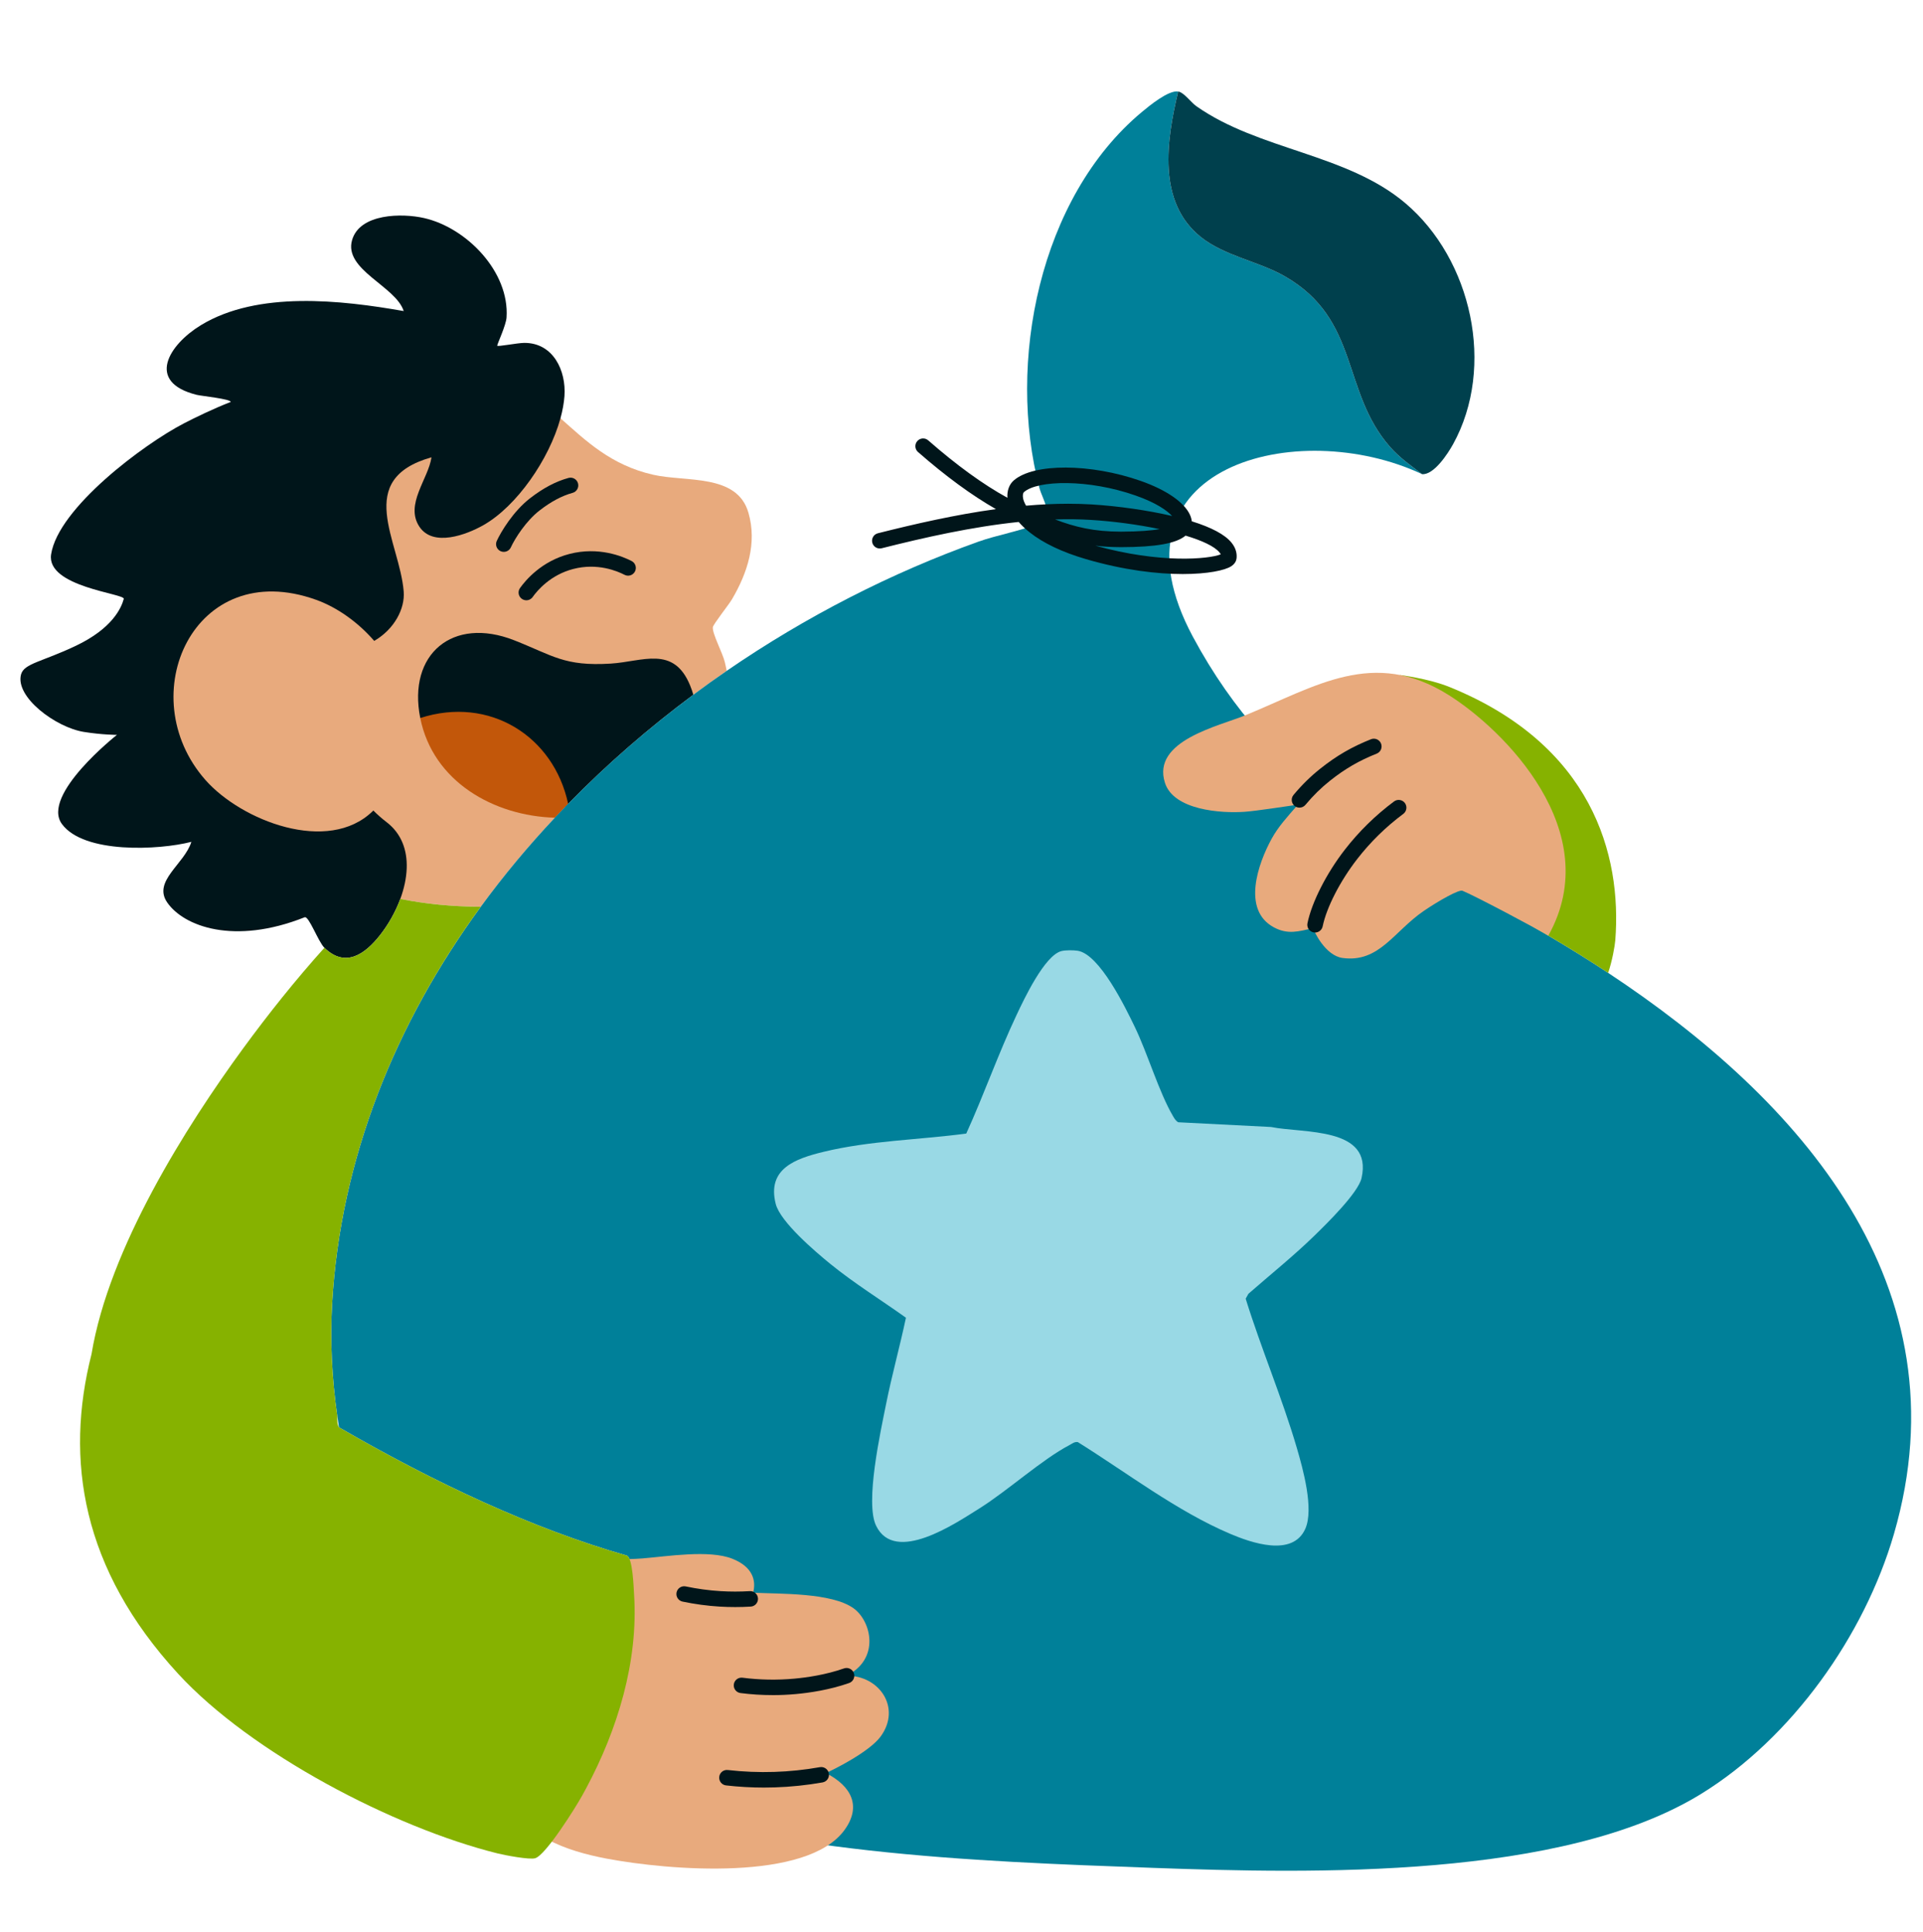 <svg width="200" height="201" viewBox="0 0 200 201" fill="none" xmlns="http://www.w3.org/2000/svg">
<path d="M74.141 65.234C74.049 65.859 75.161 67.931 75.383 68.865C75.457 69.171 75.521 69.476 75.579 69.78C74.406 70.584 73.249 71.411 72.107 72.262C67.481 75.701 63.107 79.497 59.089 83.611C59.188 84.073 59.265 84.545 59.317 85.029C58.781 85.063 58.244 85.07 57.705 85.056C54.944 87.992 52.366 91.082 50.005 94.314C46.979 94.306 44.193 94.018 41.633 93.503C40.819 93.34 40.025 93.152 39.257 92.942C32.458 91.098 27.416 87.551 23.849 83.314C21.051 79.989 19.16 76.238 18.043 72.548C16.174 66.368 16.473 60.358 18.308 56.8C22.974 47.755 32.771 39.011 43.277 38.257C45.961 38.066 48.546 38.322 51.122 39.079C54.137 39.965 56.241 41.693 58.291 43.507C60.96 45.872 63.544 48.384 67.939 49.384C71.359 50.161 76.66 49.239 77.841 53.334C78.753 56.487 77.74 59.591 76.132 62.331C75.793 62.907 74.186 64.923 74.141 65.234Z" fill="#E8AA7D"/>
<path d="M58.706 41.2C58.652 41.934 58.509 42.71 58.291 43.507C57.113 47.796 53.727 52.668 50.277 54.623C48.51 55.626 45.042 56.936 43.615 54.779C42.088 52.465 44.555 49.814 44.877 47.567C36.753 49.869 41.562 56.277 41.986 61.525C42.131 63.322 41.005 65.456 38.919 66.665C38.264 67.043 37.514 67.331 36.677 67.488C31.227 68.514 33.317 78.836 38.828 84.307C39.264 84.742 39.723 85.147 40.201 85.512C41.778 86.721 42.362 88.455 42.299 90.305C42.265 91.358 42.02 92.45 41.633 93.502C41.121 94.892 40.358 96.217 39.495 97.305C37.952 99.251 35.931 100.707 33.75 98.596L33.739 98.585C33.09 97.941 32.117 95.241 31.686 95.411C24.344 98.326 19.117 96.362 17.395 93.878C15.85 91.653 19.187 89.882 19.902 87.567C16.521 88.436 8.714 88.819 6.44 85.711C4.229 82.687 12.16 76.44 12.16 76.44C12.16 76.44 10.644 76.44 8.723 76.132C5.795 75.665 1.545 72.494 2.191 70.145C2.506 69.005 4.365 68.846 7.863 67.186C11.691 65.369 12.615 63.242 12.874 62.296C13.028 61.738 4.793 61.059 5.316 57.661C6.057 52.845 14.932 46.205 19.137 44.033C20.231 43.467 22.17 42.516 23.996 41.809C23.996 41.494 20.953 41.195 20.45 41.068C15.111 39.731 17.58 35.842 20.893 33.824C26.805 30.229 35.476 31.212 41.986 32.356C41.166 29.767 35.718 28.066 36.62 24.965C37.426 22.19 41.823 22.162 44.104 22.681C48.524 23.683 53 28.267 52.683 33.024C52.63 33.84 51.702 35.803 51.713 35.956C51.722 36.089 53.808 35.668 54.536 35.666C57.537 35.657 58.896 38.553 58.706 41.2Z" fill="#00151A"/>
<path d="M38.761 84.375C34.123 88.889 25.108 85.374 21.364 81.129C13.639 72.371 20.176 57.824 32.882 62.391C37.282 63.974 41.655 68.64 41.95 73.422C42.168 76.981 41.42 81.79 38.761 84.375Z" fill="#E8AA7D"/>
<path d="M72.107 72.261C67.481 75.701 63.107 79.496 59.089 83.61C58.982 83.719 58.874 83.829 58.769 83.94C57.548 77.242 51.032 72.913 44.342 74.904L43.708 74.687C42.376 68.022 47.094 64.095 53.46 66.593C57.524 68.188 58.674 69.323 63.51 69.026C66.834 68.822 70.059 67.1 71.776 71.302C71.908 71.626 72.017 71.944 72.107 72.261Z" fill="#00151A"/>
<path d="M59.089 83.61C58.982 83.719 58.874 83.828 58.769 83.939C58.411 84.308 58.056 84.681 57.705 85.055C51.335 84.87 45.026 81.286 43.708 74.687C50.907 72.356 57.592 76.577 59.089 83.61Z" fill="#C2570A"/>
<path d="M196.976 159.565C193.904 170.125 186.365 180.766 176.96 186.573C162.54 195.478 136.503 194.889 119.911 194.289C100.738 193.594 79.943 192.828 61.753 186.301C61.488 186.206 61.227 186.107 60.965 186.005C64.222 179.925 66.39 172.853 65.95 165.908C65.898 165.11 65.807 161.984 65.176 161.803C55.365 158.996 45.257 154.244 35.256 148.468H35.254C35.193 148.083 35.134 147.7 35.082 147.317C34.509 143.332 34.328 139.389 34.538 135.665C35.397 120.413 41.182 106.388 50.005 94.313C52.366 91.082 54.944 87.992 57.705 85.055C58.056 84.681 58.411 84.309 58.769 83.94C58.874 83.829 58.982 83.72 59.089 83.611C63.107 79.496 67.481 75.701 72.107 72.263C73.249 71.411 74.406 70.584 75.579 69.78C83.805 64.126 92.712 59.577 101.754 56.343C103.648 55.665 106.201 55.217 107.904 54.492C109.744 53.711 108.439 52.021 108.109 50.773C104.674 37.727 108.095 20.557 118.737 11.668C119.53 11.006 121.521 9.36 122.536 9.516C121.337 14.556 120.329 20.991 124.876 24.641C127.368 26.643 130.895 27.167 133.644 28.752C141.469 33.264 139.487 40.712 144.581 46.498C145.573 47.624 146.728 48.419 147.902 49.321C134.995 43.243 114.53 48.453 124.065 66.233C132.483 81.931 145.016 88.022 159.276 96.297C159.948 96.687 160.624 97.081 161.303 97.482C163.296 98.659 165.287 99.896 167.252 101.194C187.138 114.33 204.496 133.71 196.976 159.565Z" fill="#008099"/>
<path d="M151.127 46.203C150.566 47.218 149.125 49.42 147.902 49.322C146.728 48.419 145.573 47.624 144.581 46.498C139.487 40.712 141.469 33.264 133.644 28.752C130.895 27.168 127.368 26.643 124.876 24.642C120.329 20.991 121.337 14.556 122.536 9.517C123.131 9.608 123.881 10.662 124.423 11.044C130.946 15.633 140.037 15.96 146.149 21.123C153.06 26.964 155.567 38.152 151.127 46.203Z" fill="#00404D"/>
<path d="M78.329 165.669C81.134 165.808 86.48 165.649 88.768 167.285C90.628 168.616 91.559 172.556 88.047 174.3C91.484 174.275 93.76 177.65 91.593 180.622C90.426 182.224 86.632 184.118 85.886 184.423C88.578 185.787 89.61 187.889 87.843 190.335C83.952 195.72 69.627 194.563 63.075 193.324C58.955 192.546 53.976 190.868 53.485 186.96C52.827 181.71 58.37 162.568 61.37 162.301C63.098 162.147 65.062 162.244 66.829 162.1C69.379 161.895 73.752 161.177 76.166 162.134C78.293 162.978 78.66 164.405 78.33 165.669H78.329Z" fill="#E8AA7D"/>
<path d="M110.389 98.93C110.811 98.821 111.647 98.826 112.086 98.896C114.369 99.258 117.063 104.826 118.021 106.813C119.371 109.61 120.531 113.602 122.001 116.102C122.148 116.351 122.28 116.583 122.54 116.734L132.193 117.226C135.522 117.908 142.814 117.172 141.607 122.538C141.26 124.085 137.932 127.336 136.689 128.547C134.521 130.656 132.118 132.584 129.841 134.575L129.556 135.087C131.168 140.286 133.359 145.421 134.883 150.636C135.511 152.784 136.677 156.963 135.754 159.026C134.43 161.992 130.117 160.467 127.932 159.538C122.393 157.183 117.185 153.173 112.093 149.999C111.722 149.959 111.518 150.163 111.234 150.31C108.371 151.807 104.821 155.048 101.84 156.915C99.364 158.465 93.069 162.741 91.115 158.696C89.95 156.285 91.584 148.905 92.154 146.056C92.754 143.048 93.588 140.066 94.222 137.065C91.602 135.194 88.85 133.497 86.349 131.461C84.806 130.204 81.154 127.1 80.679 125.229C79.746 121.555 82.747 120.52 85.621 119.817C90.426 118.642 95.598 118.562 100.495 117.91C102.339 113.855 103.823 109.604 105.725 105.578C106.482 103.972 108.632 99.38 110.392 98.928L110.389 98.93Z" fill="#99D9E5"/>
<path d="M60.965 186.005C60.821 186.279 60.672 186.549 60.522 186.818C59.848 188.023 56.771 192.955 55.664 193.286C55.063 193.465 52.495 192.971 51.754 192.787C40.929 190.098 26.096 182.333 18.532 174.106C8.492 163.188 6.728 151.83 9.519 140.846C11.331 129.852 19.386 117.12 25.289 109.049C27.835 105.569 30.696 101.963 33.739 98.585L33.75 98.596C35.931 100.706 37.952 99.251 39.495 97.305C40.358 96.216 41.121 94.891 41.633 93.502C44.193 94.018 46.979 94.306 50.005 94.313C41.182 106.387 35.397 120.413 34.538 135.665C34.328 139.389 34.509 143.331 35.082 147.317C35.055 147.782 35.086 148.201 35.254 148.468H35.256C45.257 154.244 55.365 158.995 65.177 161.803C65.807 161.983 65.898 165.109 65.95 165.908C66.39 172.853 64.222 179.925 60.965 186.005Z" fill="#86B200"/>
<path d="M167.997 97.807C167.952 98.378 167.675 99.975 167.252 101.194C165.287 99.896 163.296 98.659 161.303 97.483C160.624 97.082 159.948 96.688 159.276 96.297C152.888 86.819 145.594 70.212 145.594 70.212C145.594 70.212 148.566 70.574 150.742 71.454C165.571 77.463 168.694 88.889 167.997 97.807Z" fill="#86B200"/>
<path d="M136.585 96.541C135.071 96.877 133.952 97.251 132.478 96.453C129.135 94.645 130.843 89.816 132.26 87.238C132.944 85.993 133.846 85.009 134.99 83.698C133.764 83.868 130.702 84.352 129.461 84.439C126.987 84.617 122.074 84.271 121.161 81.43C119.75 77.04 126.761 75.538 129.556 74.388C136.899 71.368 142.835 67.404 150.62 72.265C156.358 75.847 167.093 86.473 161.033 97.323C159.616 96.478 153.318 93.139 152.099 92.652C151.739 92.509 149.696 93.654 148.117 94.725C144.968 96.861 143.46 100.168 139.629 99.645C137.837 99.402 136.628 96.845 136.587 96.541H136.585Z" fill="#E8AA7D"/>
<path d="M52.399 57.405C52.286 57.405 52.171 57.382 52.062 57.332C51.657 57.145 51.48 56.667 51.666 56.263C52.1 55.321 53.378 53.182 55.124 51.83C56.492 50.77 57.8 50.077 59.125 49.714C59.555 49.596 59.997 49.848 60.115 50.276C60.233 50.706 59.981 51.148 59.553 51.266C58.434 51.574 57.308 52.174 56.11 53.103C54.721 54.179 53.568 55.983 53.131 56.934C52.995 57.23 52.703 57.403 52.399 57.403V57.405Z" fill="#00151A"/>
<path d="M54.74 62.439C54.579 62.439 54.416 62.391 54.275 62.291C53.911 62.033 53.826 61.53 54.083 61.168C54.663 60.352 56.323 58.368 59.224 57.62C62.264 56.834 64.761 57.874 65.694 58.359C66.09 58.565 66.244 59.05 66.038 59.446C65.832 59.841 65.347 59.995 64.951 59.789C64.183 59.39 62.127 58.534 59.626 59.181C57.242 59.798 55.874 61.429 55.398 62.103C55.24 62.325 54.991 62.443 54.74 62.443V62.439Z" fill="#00151A"/>
<path d="M135.151 84.008C134.969 84.008 134.786 83.947 134.636 83.822C134.294 83.537 134.247 83.029 134.532 82.687C135.398 81.647 136.313 80.748 137.33 79.942C139.029 78.594 140.603 77.683 142.588 76.893C143.002 76.729 143.471 76.931 143.634 77.344C143.797 77.758 143.596 78.227 143.183 78.39C141.351 79.119 139.899 79.96 138.331 81.204C137.404 81.94 136.566 82.762 135.771 83.718C135.611 83.91 135.382 84.008 135.151 84.008Z" fill="#00151A"/>
<path d="M136.771 96.999C136.718 96.999 136.664 96.994 136.609 96.983C136.174 96.894 135.892 96.468 135.982 96.033C136.43 93.847 137.959 90.839 139.876 88.37C141.344 86.479 143.063 84.796 144.986 83.364C145.344 83.097 145.847 83.172 146.114 83.529C146.379 83.885 146.305 84.39 145.949 84.657C144.142 86.001 142.528 87.582 141.151 89.358C139.375 91.646 137.966 94.393 137.563 96.355C137.484 96.736 137.149 96.999 136.775 96.999H136.771Z" fill="#00151A"/>
<path d="M76.461 167.162C75.921 167.162 75.382 167.146 74.846 167.114C73.554 167.035 72.257 166.859 70.988 166.593C70.553 166.501 70.274 166.073 70.365 165.638C70.456 165.203 70.884 164.924 71.319 165.015C72.51 165.266 73.729 165.431 74.943 165.506C75.949 165.567 76.971 165.567 77.979 165.506C78.423 165.477 78.805 165.817 78.833 166.261C78.86 166.705 78.522 167.087 78.078 167.114C77.541 167.146 77.002 167.162 76.461 167.162Z" fill="#00151A"/>
<path d="M80.364 176.319C79.245 176.319 78.126 176.248 77.016 176.106C76.574 176.049 76.263 175.646 76.32 175.206C76.375 174.764 76.78 174.454 77.22 174.509C79.005 174.739 80.817 174.771 82.606 174.608C83.924 174.488 85.891 174.205 87.778 173.543C88.197 173.396 88.657 173.616 88.806 174.035C88.954 174.454 88.732 174.914 88.313 175.063C86.271 175.781 84.162 176.085 82.753 176.212C81.959 176.284 81.161 176.321 80.364 176.321V176.319Z" fill="#00151A"/>
<path d="M79.473 185.937C78.15 185.937 76.823 185.862 75.512 185.712C75.07 185.662 74.753 185.262 74.803 184.82C74.853 184.378 75.251 184.059 75.695 184.111C77.294 184.294 78.921 184.36 80.532 184.308C82.117 184.258 83.71 184.092 85.27 183.814C85.707 183.737 86.126 184.029 86.204 184.466C86.283 184.903 85.99 185.322 85.553 185.4C83.918 185.69 82.246 185.864 80.584 185.918C80.216 185.93 79.845 185.936 79.474 185.936L79.473 185.937Z" fill="#00151A"/>
<path d="M123.016 59.711C120.377 59.711 116.906 59.314 112.954 58.161C110.478 57.437 108.5 56.496 107.073 55.361C106.613 54.995 106.244 54.635 105.947 54.292C101.072 54.798 96.146 55.908 91.699 57.029C91.267 57.138 90.829 56.877 90.722 56.446C90.612 56.014 90.874 55.575 91.305 55.468C95.147 54.499 99.346 53.538 103.58 52.956C101.072 51.527 98.357 49.538 95.477 47.017C95.142 46.724 95.108 46.215 95.401 45.88C95.695 45.546 96.204 45.512 96.538 45.805C99.494 48.394 102.257 50.396 104.776 51.778C104.726 51.044 104.958 50.39 105.436 49.973C107.499 48.17 113.42 48.192 118.635 50.022C121.297 50.956 123.165 52.242 123.759 53.547C123.872 53.796 123.929 54.023 123.951 54.224C126.001 54.861 127.381 55.599 128.065 56.424C128.602 57.072 128.654 57.69 128.604 58.093C128.577 58.315 128.459 58.633 128.052 58.9C127.404 59.326 125.612 59.709 123.014 59.711H123.016ZM113.903 56.755C120.681 58.642 125.73 58.157 126.962 57.661C126.935 57.602 126.892 57.534 126.824 57.453C126.298 56.818 125.002 56.223 123.303 55.713C122.318 56.539 120.211 56.906 116.61 56.913C115.62 56.909 114.734 56.859 113.901 56.757L113.903 56.755ZM109.735 54.03C111.765 54.809 113.765 55.3 116.564 55.3H116.608C118.494 55.296 119.763 55.183 120.615 55.038C118.347 54.562 115.787 54.222 113.466 54.079C112.242 54.003 110.994 53.991 109.735 54.03ZM111.108 52.397C111.934 52.397 112.754 52.421 113.567 52.471C116.268 52.637 119.358 53.08 121.829 53.654C121.854 53.66 121.881 53.667 121.906 53.672C121.376 53.106 120.273 52.303 118.103 51.542C113.198 49.819 107.93 49.934 106.498 51.185C106.4 51.271 106.335 51.52 106.416 51.884C106.443 52.007 106.518 52.26 106.715 52.6C108.188 52.471 109.658 52.397 111.108 52.397Z" fill="#00151A"/>
</svg>
